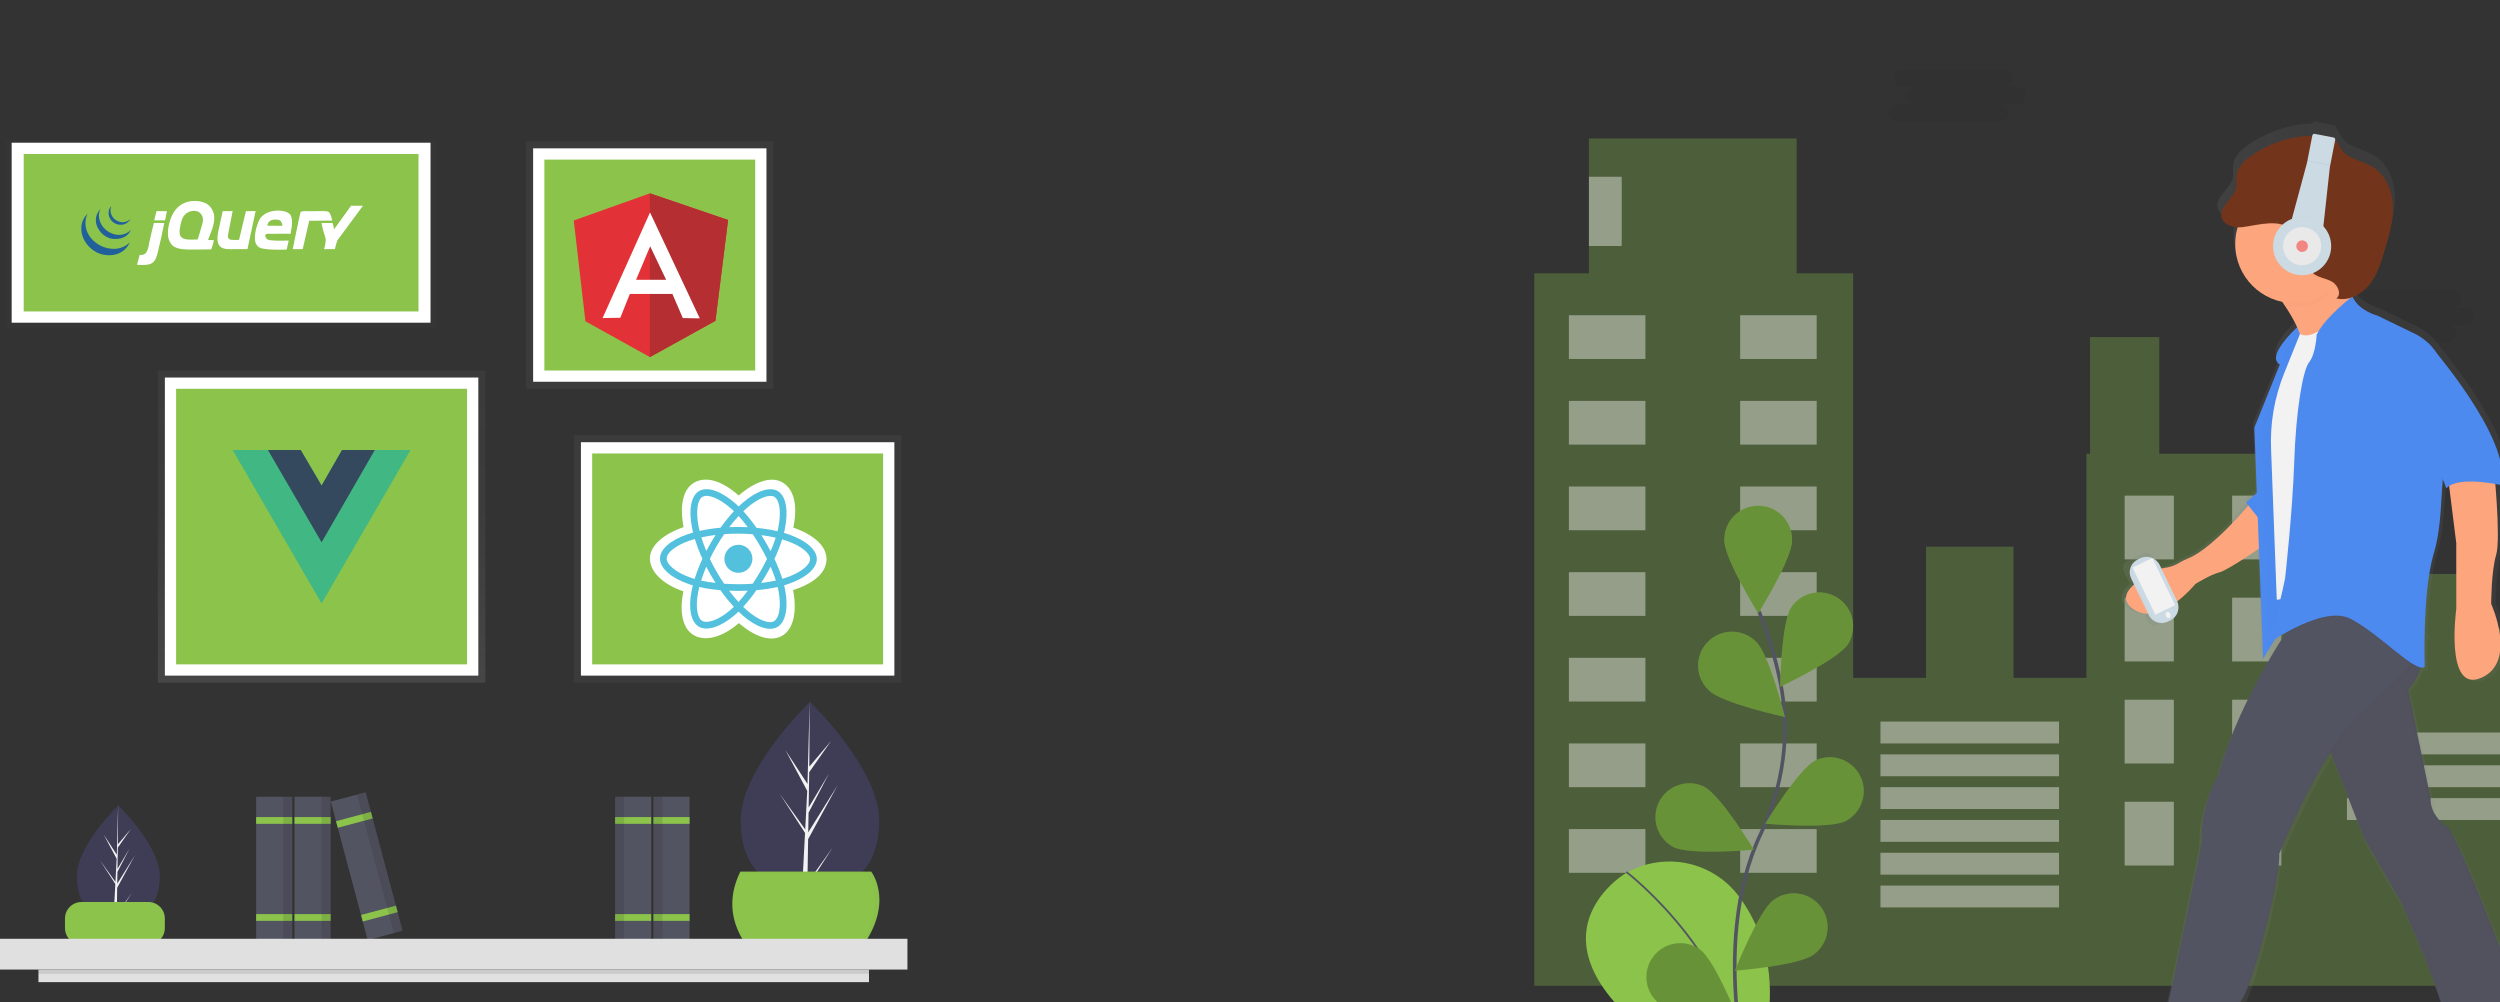 <svg width="1372" height="550" viewBox="0 0 1372 550" fill="none" xmlns="http://www.w3.org/2000/svg">
<rect x="0" y="0" width="1372" height="550" fill="#333333" stroke="none"/>
<g clip-path="url(#clip0)">
<path opacity="0.1" d="M1699.57 577.95C1692.45 581.62 1684.99 584.79 1677.63 587.95C1650.44 599.43 1622.84 611.01 1593.63 614.95C1538.77 622.25 1482.16 602.25 1428.26 614.73C1383.11 625.15 1345.77 657.08 1301.66 671.3C1281.15 677.91 1259.81 680.5 1238.28 680.5H1235.5C1232.83 680.467 1230.19 680.4 1227.56 680.3C1205.73 679.48 1183.81 676.25 1162.41 672.12C1094.84 659.12 1026.07 635.29 974.41 591.42C1124.83 563.94 1434.68 521.76 1699.57 577.95Z" fill="#252223"/>
<path opacity="0.3" d="M1752 249V185H1714V249H1669V150H1636V76H1609V0H1553V76H1526V150H1494V61H1476V16H1465V61H1401V345H1352V315H1322V345H1273V249H1185V185H1147V249H1145V372H1105V300H1057V372H1017V150H986V76H872V150H842V541H1017H1145H1273H1401H1494H1669H1797V249H1752Z" fill="#8BC34B"/>
<path opacity="0.4" d="M903 173H861V197H903V173Z" fill="white"/>
<path opacity="0.4" d="M955 197H997V173H955V197Z" fill="white"/>
<path opacity="0.4" d="M903 220H861V244H903V220Z" fill="white"/>
<path opacity="0.4" d="M955 244H997V220H955V244Z" fill="white"/>
<path opacity="0.4" d="M903 267H861V291H903V267Z" fill="white"/>
<path opacity="0.4" d="M955 291H997V267H955V291Z" fill="white"/>
<path opacity="0.4" d="M903 314H861V338H903V314Z" fill="white"/>
<path opacity="0.4" d="M955 338H997V314H955V338Z" fill="white"/>
<path opacity="0.4" d="M903 361H861V385H903V361Z" fill="white"/>
<path opacity="0.4" d="M955 385H997V361H955V385Z" fill="white"/>
<path opacity="0.4" d="M903 408H861V432H903V408Z" fill="white"/>
<path opacity="0.4" d="M955 432H997V408H955V432Z" fill="white"/>
<path opacity="0.4" d="M903 455H861V479H903V455Z" fill="white"/>
<path opacity="0.4" d="M955 479H997V455H955V479Z" fill="white"/>
<path opacity="0.4" d="M1130 396H1032V408H1130V396Z" fill="white"/>
<path opacity="0.4" d="M1130 414H1032V426H1130V414Z" fill="white"/>
<path opacity="0.4" d="M1130 432H1032V444H1130V432Z" fill="white"/>
<path opacity="0.4" d="M1386 402H1288V414H1386V402Z" fill="white"/>
<path opacity="0.4" d="M1386 420H1288V432H1386V420Z" fill="white"/>
<path opacity="0.4" d="M1386 438H1288V450H1386V438Z" fill="white"/>
<path opacity="0.4" d="M1130 450H1032V462H1130V450Z" fill="white"/>
<path opacity="0.4" d="M1130 468H1032V480H1130V468Z" fill="white"/>
<path opacity="0.4" d="M1130 486H1032V498H1130V486Z" fill="white"/>
<path opacity="0.4" d="M1193 272H1166V307H1193V272Z" fill="white"/>
<path opacity="0.4" d="M1225 307H1252V272H1225V307Z" fill="white"/>
<path opacity="0.4" d="M1193 328H1166V363H1193V328Z" fill="white"/>
<path opacity="0.4" d="M1225 363H1252V328H1225V363Z" fill="white"/>
<path opacity="0.4" d="M1193 384H1166V419H1193V384Z" fill="white"/>
<path opacity="0.4" d="M1225 419H1252V384H1225V419Z" fill="white"/>
<path opacity="0.4" d="M1193 440H1166V475H1193V440Z" fill="white"/>
<path opacity="0.4" d="M1225 475H1252V440H1225V475Z" fill="white"/>
<path opacity="0.4" d="M890 97H872V135H890V97Z" fill="white"/>
<path d="M891.67 479.55C891.67 479.55 812.94 527.05 958.07 600.18C958.07 600.18 990.07 540.82 954.69 492.42C947.828 482.986 937.744 476.396 926.349 473.898C914.954 471.401 903.038 473.17 892.86 478.87L891.67 479.55Z" fill="#8BC34B"/>
<path d="M892.58 478.55C892.58 478.55 959.95 530.1 958.07 600.18" stroke="#535461" stroke-miterlimit="10"/>
<path d="M961.73 602.88C961.73 602.88 937.06 519.12 966.36 457.47C978.66 431.6 982.74 402.55 977.06 374.47C974.344 361.138 970.411 348.084 965.31 335.47" stroke="#535461" stroke-width="2" stroke-miterlimit="10"/>
<path d="M983.5 296.56C983.5 306.83 964.91 336.56 964.91 336.56C964.91 336.56 946.32 306.79 946.32 296.56C946.262 294.083 946.701 291.62 947.609 289.315C948.517 287.01 949.877 284.909 951.608 283.137C953.34 281.365 955.408 279.957 957.691 278.996C959.975 278.034 962.427 277.539 964.905 277.539C967.382 277.539 969.835 278.034 972.118 278.996C974.402 279.957 976.47 281.365 978.202 283.137C979.933 284.909 981.293 287.01 982.201 289.315C983.109 291.62 983.547 294.083 983.49 296.56H983.5Z" fill="#8BC34B"/>
<path d="M1014.26 353.42C1008.68 362.04 976.9 376.92 976.9 376.92C976.9 376.92 977.48 341.83 983.06 333.21C985.797 329.207 989.99 326.431 994.744 325.476C999.499 324.521 1004.44 325.461 1008.51 328.097C1012.58 330.733 1015.46 334.855 1016.53 339.584C1017.61 344.313 1016.79 349.274 1014.26 353.41V353.42Z" fill="#8BC34B"/>
<path d="M1012.91 450.59C1003.74 455.21 968.8 452.02 968.8 452.02C968.8 452.02 987.01 422.02 996.18 417.4C1000.57 415.296 1005.61 414.995 1010.21 416.564C1014.82 418.133 1018.63 421.445 1020.82 425.79C1023.01 430.135 1023.41 435.166 1021.93 439.803C1020.46 444.44 1017.22 448.312 1012.92 450.59H1012.91Z" fill="#8BC34B"/>
<path d="M995.34 523.88C987.09 529.98 952.1 532.74 952.1 532.74C952.1 532.74 964.98 500.1 973.23 493.99C975.191 492.515 977.425 491.443 979.802 490.836C982.179 490.228 984.654 490.097 987.082 490.451C989.51 490.804 991.844 491.635 993.95 492.895C996.055 494.154 997.891 495.819 999.35 497.791C1000.81 499.764 1001.86 502.006 1002.45 504.388C1003.04 506.771 1003.15 509.246 1002.78 511.671C1002.41 514.096 1001.56 516.424 1000.28 518.519C999.003 520.615 997.324 522.437 995.34 523.88Z" fill="#8BC34B"/>
<path d="M937.87 378.91C945.23 386.06 979.54 393.47 979.54 393.47C979.54 393.47 971.14 359.4 963.78 352.24C962.044 350.471 959.972 349.067 957.685 348.111C955.398 347.154 952.943 346.665 950.465 346.671C947.986 346.677 945.534 347.179 943.252 348.147C940.97 349.115 938.905 350.529 937.178 352.307C935.451 354.085 934.097 356.19 933.195 358.499C932.294 360.808 931.863 363.274 931.928 365.751C931.994 368.229 932.554 370.669 933.576 372.927C934.598 375.185 936.062 377.216 937.88 378.9L937.87 378.91Z" fill="#8BC34B"/>
<path d="M918.41 464.88C927.58 469.5 962.52 466.31 962.52 466.31C962.52 466.31 944.31 436.31 935.14 431.69C930.752 429.586 925.714 429.286 921.108 430.854C916.502 432.423 912.694 435.735 910.502 440.08C908.311 444.425 907.911 449.456 909.387 454.093C910.864 458.73 914.1 462.602 918.4 464.88H918.41Z" fill="#8BC34B"/>
<path d="M910.96 551.04C919.21 557.14 954.2 559.9 954.2 559.9C954.2 559.9 941.32 527.25 933.06 521.15C929.094 518.265 924.148 517.064 919.3 517.809C914.452 518.554 910.096 521.185 907.179 525.128C904.262 529.071 903.022 534.007 903.728 538.861C904.434 543.714 907.03 548.092 910.95 551.04H910.96Z" fill="#8BC34B"/>
<path opacity="0.25" d="M983.5 296.56C983.5 306.83 964.91 336.56 964.91 336.56C964.91 336.56 946.32 306.79 946.32 296.56C946.262 294.083 946.701 291.62 947.609 289.315C948.517 287.01 949.877 284.909 951.608 283.137C953.34 281.365 955.408 279.957 957.691 278.996C959.975 278.034 962.427 277.539 964.905 277.539C967.382 277.539 969.835 278.034 972.118 278.996C974.402 279.957 976.47 281.365 978.202 283.137C979.933 284.909 981.293 287.01 982.201 289.315C983.109 291.62 983.547 294.083 983.49 296.56H983.5Z" fill="black"/>
<path opacity="0.25" d="M1014.26 353.42C1008.68 362.04 976.9 376.92 976.9 376.92C976.9 376.92 977.48 341.83 983.06 333.21C985.797 329.207 989.99 326.431 994.744 325.476C999.499 324.521 1004.44 325.461 1008.51 328.097C1012.58 330.733 1015.46 334.855 1016.53 339.584C1017.61 344.313 1016.79 349.274 1014.26 353.41V353.42Z" fill="black"/>
<path opacity="0.25" d="M1012.91 450.59C1003.74 455.21 968.8 452.02 968.8 452.02C968.8 452.02 987.01 422.02 996.18 417.4C1000.57 415.296 1005.61 414.995 1010.21 416.564C1014.82 418.133 1018.63 421.445 1020.82 425.79C1023.01 430.135 1023.41 435.166 1021.93 439.803C1020.46 444.44 1017.22 448.312 1012.92 450.59H1012.91Z" fill="black"/>
<path opacity="0.25" d="M995.34 523.88C987.09 529.98 952.1 532.74 952.1 532.74C952.1 532.74 964.98 500.1 973.23 493.99C975.191 492.515 977.425 491.443 979.802 490.836C982.179 490.228 984.654 490.097 987.082 490.451C989.51 490.804 991.844 491.635 993.95 492.895C996.055 494.154 997.891 495.819 999.35 497.791C1000.81 499.764 1001.86 502.006 1002.45 504.388C1003.04 506.771 1003.15 509.246 1002.78 511.671C1002.41 514.096 1001.56 516.424 1000.28 518.519C999.003 520.615 997.324 522.437 995.34 523.88Z" fill="black"/>
<path opacity="0.25" d="M937.87 378.91C945.23 386.06 979.54 393.47 979.54 393.47C979.54 393.47 971.14 359.4 963.78 352.24C962.044 350.471 959.972 349.067 957.685 348.111C955.398 347.154 952.943 346.665 950.465 346.671C947.986 346.677 945.534 347.179 943.252 348.147C940.97 349.115 938.905 350.529 937.178 352.307C935.451 354.085 934.097 356.19 933.195 358.499C932.294 360.808 931.863 363.274 931.928 365.751C931.994 368.229 932.554 370.669 933.576 372.927C934.598 375.185 936.062 377.216 937.88 378.9L937.87 378.91Z" fill="black"/>
<path opacity="0.25" d="M918.41 464.88C927.58 469.5 962.52 466.31 962.52 466.31C962.52 466.31 944.31 436.31 935.14 431.69C930.752 429.586 925.714 429.286 921.108 430.854C916.502 432.423 912.694 435.735 910.502 440.08C908.311 444.425 907.911 449.456 909.387 454.093C910.864 458.73 914.1 462.602 918.4 464.88H918.41Z" fill="black"/>
<path opacity="0.25" d="M910.96 551.04C919.21 557.14 954.2 559.9 954.2 559.9C954.2 559.9 941.32 527.25 933.06 521.15C929.094 518.265 924.148 517.064 919.3 517.809C914.452 518.554 910.096 521.185 907.179 525.128C904.262 529.071 903.022 534.007 903.728 538.861C904.434 543.714 907.03 548.092 910.95 551.04H910.96Z" fill="black"/>
<path opacity="0.1" d="M1106.68 47.68H1099.8C1100.45 47.71 1101.1 47.607 1101.71 47.378C1102.32 47.15 1102.88 46.8 1103.35 46.35C1103.82 45.9 1104.19 45.359 1104.45 44.76C1104.71 44.161 1104.84 43.516 1104.84 42.865C1104.84 42.214 1104.71 41.569 1104.45 40.97C1104.19 40.371 1103.82 39.83 1103.35 39.38C1102.88 38.93 1102.32 38.58 1101.71 38.351C1101.1 38.123 1100.45 38.02 1099.8 38.05H1044.07C1042.83 38.106 1041.66 38.638 1040.8 39.535C1039.95 40.432 1039.47 41.625 1039.47 42.865C1039.47 44.105 1039.95 45.298 1040.8 46.195C1041.66 47.092 1042.83 47.623 1044.07 47.68H1050.95C1050.3 47.65 1049.65 47.753 1049.04 47.981C1048.43 48.21 1047.87 48.56 1047.4 49.01C1046.93 49.46 1046.55 50.001 1046.3 50.6C1046.04 51.199 1045.91 51.843 1045.91 52.495C1045.91 53.146 1046.04 53.791 1046.3 54.39C1046.55 54.989 1046.93 55.53 1047.4 55.98C1047.87 56.43 1048.43 56.78 1049.04 57.008C1049.65 57.237 1050.3 57.34 1050.95 57.31H1041.32C1040.67 57.28 1040.02 57.383 1039.41 57.611C1038.8 57.84 1038.24 58.19 1037.77 58.64C1037.3 59.09 1036.92 59.631 1036.67 60.23C1036.41 60.829 1036.28 61.474 1036.28 62.125C1036.28 62.776 1036.41 63.421 1036.67 64.02C1036.92 64.619 1037.3 65.16 1037.77 65.61C1038.24 66.06 1038.8 66.41 1039.41 66.638C1040.02 66.867 1040.67 66.97 1041.32 66.94H1097.05C1097.7 66.97 1098.35 66.867 1098.96 66.638C1099.57 66.41 1100.13 66.06 1100.6 65.61C1101.07 65.16 1101.44 64.619 1101.7 64.02C1101.96 63.421 1102.09 62.776 1102.09 62.125C1102.09 61.474 1101.96 60.829 1101.7 60.23C1101.44 59.631 1101.07 59.09 1100.6 58.64C1100.13 58.19 1099.57 57.84 1098.96 57.611C1098.35 57.383 1097.7 57.28 1097.05 57.31H1106.68C1107.33 57.34 1107.98 57.237 1108.59 57.008C1109.2 56.78 1109.76 56.43 1110.23 55.98C1110.7 55.53 1111.07 54.989 1111.33 54.39C1111.59 53.791 1111.72 53.146 1111.72 52.495C1111.72 51.843 1111.59 51.199 1111.33 50.6C1111.07 50.001 1110.7 49.46 1110.23 49.01C1109.76 48.56 1109.2 48.21 1108.59 47.981C1107.98 47.753 1107.33 47.65 1106.68 47.68Z" fill="#252223"/>
<path opacity="0.1" d="M1352.68 168.68H1345.8C1346.45 168.71 1347.1 168.607 1347.71 168.378C1348.32 168.15 1348.88 167.8 1349.35 167.35C1349.82 166.9 1350.19 166.359 1350.45 165.76C1350.71 165.161 1350.84 164.516 1350.84 163.865C1350.84 163.213 1350.71 162.569 1350.45 161.97C1350.19 161.371 1349.82 160.83 1349.35 160.38C1348.88 159.93 1348.32 159.58 1347.71 159.351C1347.1 159.123 1346.45 159.02 1345.8 159.05H1290.07C1288.83 159.106 1287.66 159.638 1286.8 160.535C1285.95 161.432 1285.47 162.625 1285.47 163.865C1285.47 165.105 1285.95 166.298 1286.8 167.195C1287.66 168.091 1288.83 168.623 1290.07 168.68H1296.95C1296.3 168.65 1295.65 168.753 1295.04 168.981C1294.43 169.21 1293.87 169.56 1293.4 170.01C1292.93 170.46 1292.55 171.001 1292.3 171.6C1292.04 172.199 1291.91 172.843 1291.91 173.495C1291.91 174.146 1292.04 174.791 1292.3 175.39C1292.55 175.989 1292.93 176.53 1293.4 176.98C1293.87 177.43 1294.43 177.78 1295.04 178.008C1295.65 178.237 1296.3 178.34 1296.95 178.31H1287.32C1286.67 178.28 1286.02 178.383 1285.41 178.611C1284.8 178.84 1284.24 179.19 1283.77 179.64C1283.3 180.09 1282.92 180.631 1282.67 181.23C1282.41 181.829 1282.28 182.473 1282.28 183.125C1282.28 183.776 1282.41 184.421 1282.67 185.02C1282.92 185.619 1283.3 186.16 1283.77 186.61C1284.24 187.06 1284.8 187.41 1285.41 187.638C1286.02 187.867 1286.67 187.97 1287.32 187.94H1343.05C1343.7 187.97 1344.35 187.867 1344.96 187.638C1345.57 187.41 1346.13 187.06 1346.6 186.61C1347.07 186.16 1347.44 185.619 1347.7 185.02C1347.96 184.421 1348.09 183.776 1348.09 183.125C1348.09 182.473 1347.96 181.829 1347.7 181.23C1347.44 180.631 1347.07 180.09 1346.6 179.64C1346.13 179.19 1345.57 178.84 1344.96 178.611C1344.35 178.383 1343.7 178.28 1343.05 178.31H1352.68C1353.33 178.34 1353.98 178.237 1354.59 178.008C1355.2 177.78 1355.76 177.43 1356.23 176.98C1356.7 176.53 1357.07 175.989 1357.33 175.39C1357.59 174.791 1357.72 174.146 1357.72 173.495C1357.72 172.843 1357.59 172.199 1357.33 171.6C1357.07 171.001 1356.7 170.46 1356.23 170.01C1355.76 169.56 1355.2 169.21 1354.59 168.981C1353.98 168.753 1353.33 168.65 1352.68 168.68Z" fill="#252223"/>
<path d="M1390.2 566.68H1390.42C1390.42 566.68 1355.33 470.25 1345.5 457.18C1345.5 457.18 1335.21 451.1 1335.68 440.81L1323.05 379.53C1323.05 379.53 1323.24 379.34 1323.56 378.99L1323.83 378.69L1324.14 378.33C1325.82 376.33 1327.23 374.114 1328.33 371.74L1328.53 371.28C1329 370.205 1329.39 369.099 1329.71 367.97C1330.15 368.126 1330.61 368.194 1331.07 368.17C1331.53 368.146 1331.98 368.03 1332.4 367.83C1332.4 367.83 1332.4 367.5 1332.4 366.91C1332.4 366.91 1332.28 363.28 1332.27 357.6C1332.27 356.02 1332.27 354.3 1332.27 352.47C1332.66 351.06 1332.99 349.58 1333.27 348L1332.76 347.76V347.53L1332.33 347.33C1332.68 333.88 1333.82 316.69 1337.11 304.98C1337.22 304.567 1337.34 304.157 1337.47 303.75C1341.36 290.96 1341.47 275.35 1342.47 262.15C1343.25 263.808 1343.91 265.515 1344.47 267.26C1344.96 266.706 1345.53 266.224 1346.16 265.83L1350.08 297.2V334.2C1350.08 334.2 1343.53 381.92 1364.08 373.03C1384.63 364.14 1369.69 331.39 1369.69 331.39C1369.69 331.39 1369.69 313.15 1372.5 303.79C1374.35 297.63 1373.16 277.71 1372.12 264.79C1374.12 265.14 1375.3 265.42 1375.3 265.42C1375.76 263.545 1375.96 261.619 1375.91 259.69C1376.34 238.12 1349.74 203.37 1338.91 190.11C1335.82 185.376 1331.51 181.574 1326.42 179.11L1305.61 169.03C1305.61 169.03 1295.78 166.63 1291.95 159.03C1291.95 158.9 1291.88 158.77 1291.85 158.64C1292.28 158.447 1292.71 158.237 1293.13 158.01C1296.31 156.481 1299.09 154.244 1301.27 151.47C1305.7 145.84 1307.82 138.79 1309.84 131.92C1312.22 123.84 1314.62 115.59 1314.3 107.17C1313.98 98.75 1310.44 90 1303.3 85.53C1297.2 81.71 1288.69 80.99 1284.9 74.87C1283.9 73.22 1283.26 71.26 1281.9 69.93C1281.91 69.656 1281.83 69.385 1281.66 69.168C1281.49 68.951 1281.25 68.803 1280.98 68.75L1270.5 66.69C1270.35 66.661 1270.2 66.661 1270.05 66.691C1269.91 66.72 1269.77 66.778 1269.64 66.862C1269.52 66.946 1269.41 67.053 1269.33 67.178C1269.25 67.303 1269.19 67.443 1269.16 67.59V67.74C1259.79 68 1250.59 70.336 1242.23 74.58C1239.26 76.015 1236.41 77.687 1233.71 79.58C1229.86 82.3 1226.07 85.91 1225.52 90.58C1225.25 92.91 1225.81 95.3 1225.34 97.58C1224.07 103.69 1215.88 107.67 1217.08 113.8C1217.89 117.96 1222.6 119.75 1227.01 119.8C1225.78 124.186 1225.47 128.777 1226.09 133.288C1226.71 137.799 1228.26 142.135 1230.63 146.025C1232.99 149.915 1236.14 153.276 1239.86 155.9C1243.58 158.525 1247.8 160.356 1252.26 161.28C1255.47 165.795 1258.28 170.58 1260.66 175.58C1255.27 180.7 1243.98 192.58 1250.9 196.58L1236.5 232.16L1237.9 268.83L1231.83 274.25L1233.16 275.91C1226.36 283.83 1210.62 301.14 1199.11 305.75C1197.45 306.415 1195.85 307.204 1194.31 308.11C1192.21 309.445 1189.87 310.361 1187.42 310.81C1186.35 310.927 1185.29 311.134 1184.26 311.43L1181.51 305.73C1181.28 305.245 1180.95 304.81 1180.55 304.451C1180.14 304.092 1179.68 303.816 1179.17 303.639C1178.66 303.461 1178.12 303.386 1177.58 303.417C1177.04 303.448 1176.52 303.585 1176.03 303.82L1174.34 304.63L1170.34 306.56L1168.67 307.37L1167.41 307.98C1166.43 308.453 1165.68 309.294 1165.32 310.32C1164.97 311.346 1165.03 312.471 1165.5 313.45L1168.83 320.35C1164.1 324.52 1161.78 329.5 1168.23 334.14C1170.71 335.953 1173.71 336.902 1176.78 336.84L1178.78 341.03C1179.01 341.516 1179.34 341.95 1179.74 342.309C1180.15 342.668 1180.61 342.944 1181.12 343.121C1181.63 343.299 1182.17 343.374 1182.71 343.343C1183.25 343.312 1183.77 343.175 1184.26 342.94L1187.19 341.52L1192.87 338.78C1193.36 338.546 1193.79 338.219 1194.15 337.816C1194.51 337.414 1194.78 336.945 1194.96 336.436C1195.14 335.927 1195.21 335.388 1195.18 334.85C1195.15 334.312 1195.01 333.785 1194.78 333.3L1193.12 329.85C1196.84 326.962 1200.24 323.695 1203.28 320.1C1203.28 320.1 1211.82 314.75 1216.85 313.55C1220.18 312.76 1231.85 305.09 1239.09 300.23L1241.15 354.23C1240.7 354.932 1240.17 355.583 1239.57 356.17L1241.18 355.03V355.43C1240.96 355.69 1240.73 355.937 1240.49 356.17L1241.19 355.67V356.32C1240.96 356.594 1240.72 356.855 1240.46 357.1L1241.2 356.58L1241.5 362.25L1245.02 356.41L1245.24 362.25L1246.06 360.89C1236.18 377.68 1223.31 402.4 1216.43 427.27C1216.43 427.27 1205.67 445.98 1207.07 465.16L1187.42 560.16L1187.8 560.3C1181.4 564.92 1167.91 573.39 1154.68 573.73C1154.68 573.73 1122.87 572.79 1131.76 579.81C1140.65 586.83 1219.71 597.12 1219.71 597.12L1222.71 573.47L1223.41 573.73C1223.41 573.73 1223.41 573.6 1223.41 573.36L1224.41 573.73C1224.41 573.73 1222.5 561.97 1229.5 555.42C1236.5 548.87 1252.89 482.42 1251.5 472.15C1251.5 472.15 1264.06 440.76 1279.78 415.73L1298.26 463.25L1318.84 498.8C1318.84 498.8 1346.22 559.68 1345.34 573.24C1339.59 580.24 1329.34 591.24 1321.65 590.95C1321.65 590.95 1290.31 597.03 1311.83 602.65C1333.35 608.27 1396.5 587.25 1396.5 587.25L1390.2 566.68ZM1253.2 349.02L1253.39 348.91C1252.39 350.42 1251.39 352.09 1250.25 353.91L1253.2 349.02Z" fill="url(#paint0_linear)"/>
<path d="M1239.57 356.19C1238.8 356.75 1238.38 357.06 1238.38 357.06C1238.82 356.829 1239.22 356.536 1239.57 356.19Z" fill="url(#paint1_linear)"/>
<path d="M1240.5 357.13C1239.73 357.69 1239.31 358 1239.31 358C1239.75 357.769 1240.15 357.476 1240.5 357.13Z" fill="url(#paint2_linear)"/>
<path d="M1240.5 356.19C1239.73 356.75 1239.31 357.06 1239.31 357.06C1239.75 356.829 1240.15 356.536 1240.5 356.19Z" fill="url(#paint3_linear)"/>
<path d="M1274.12 400.25L1297.38 460L1317.5 494.71C1317.5 494.71 1345.09 556.05 1343.27 567.91L1387.27 560.84C1387.27 560.84 1353.06 466.84 1343.49 454.12C1343.49 454.12 1333.49 448.19 1333.91 438.12L1321.6 378.37C1321.6 378.37 1333.6 366.81 1326.88 352.37C1326.54 351.63 1326.15 350.883 1325.7 350.13C1316.5 334.62 1281.88 343.25 1281.88 343.25L1274.12 400.25Z" fill="#535461"/>
<path opacity="0.03" d="M1274.12 400.25L1297.38 460L1317.5 494.71C1317.5 494.71 1345.09 556.05 1343.27 567.91L1387.27 560.84C1387.27 560.84 1353.06 466.84 1343.49 454.12C1343.49 454.12 1333.49 448.19 1333.91 438.12L1321.6 378.37C1321.6 378.37 1333.6 366.81 1326.88 352.37C1326.54 351.63 1326.15 350.883 1325.7 350.13C1316.5 334.62 1281.88 343.25 1281.88 343.25L1274.12 400.25Z" fill="black"/>
<g opacity="0.1">
<path opacity="0.1" d="M1343.45 454.12C1343.45 454.12 1333.45 448.19 1333.87 438.12L1321.56 378.37C1321.56 378.37 1333.56 366.81 1326.84 352.37C1326.5 351.63 1326.11 350.883 1325.66 350.13C1321.24 342.61 1310.8 340.77 1301.23 340.88C1310.41 340.96 1320.07 342.97 1324.29 350.13C1324.74 350.883 1325.13 351.63 1325.47 352.37C1332.16 366.85 1320.19 378.37 1320.19 378.37L1332.5 438.15C1332.04 448.15 1342.08 454.15 1342.08 454.15C1351.66 466.92 1385.86 560.87 1385.86 560.87L1343.24 567.72C1343.24 567.79 1343.24 567.87 1343.24 567.94L1387.24 560.87C1387.24 560.87 1353.03 466.89 1343.45 454.12Z" fill="black"/>
</g>
<g opacity="0.1">
<path opacity="0.1" d="M1260.44 339.64C1260.44 339.64 1230.34 382.06 1218.44 424.93C1218.44 424.93 1207.95 443.17 1209.32 461.87L1190.2 554.46L1225.32 567.69C1225.32 567.69 1223.5 556.29 1230.32 549.9C1237.14 543.51 1253.12 478.75 1251.76 468.72C1251.76 468.72 1273.65 413.99 1295.54 392.55C1317.43 371.11 1328.33 366.17 1331.54 347.66C1331.56 347.66 1280.05 322.76 1260.44 339.64Z" fill="black"/>
</g>
<path d="M1259.5 339.64C1259.5 339.64 1229.4 382.06 1217.5 424.93C1217.5 424.93 1207.01 443.17 1208.38 461.87L1189.22 554.46L1224.34 567.69C1224.34 567.69 1222.52 556.29 1229.34 549.9C1236.16 543.51 1252.14 478.75 1250.78 468.72C1250.78 468.72 1272.67 413.99 1294.56 392.55C1316.45 371.11 1327.35 366.17 1330.56 347.66C1330.65 347.66 1279.14 322.76 1259.5 339.64Z" fill="#535461"/>
<g opacity="0.1">
<path opacity="0.1" d="M1278.97 333.32C1301.58 333.59 1329.74 347.2 1329.74 347.2C1326.52 365.71 1315.63 370.65 1293.74 392.09C1271.85 413.53 1249.95 468.25 1249.95 468.25C1251.32 478.25 1235.36 543.05 1228.51 549.43C1222.51 554.99 1223.17 564.34 1223.42 566.68L1224.86 567.22C1224.86 567.22 1223.04 555.82 1229.86 549.43C1236.68 543.04 1252.69 478.25 1251.32 468.25C1251.32 468.25 1273.21 413.52 1295.1 392.08C1316.99 370.64 1327.89 365.7 1331.1 347.19C1331.11 347.25 1301.79 333.04 1278.97 333.32Z" fill="black"/>
</g>
<path d="M1237.18 273.51C1237.18 273.51 1215.41 300.62 1200.72 306.51C1199.1 307.158 1197.54 307.927 1196.04 308.81C1193.99 310.11 1191.71 311.003 1189.32 311.44C1187.56 311.611 1185.84 312.063 1184.23 312.78C1176.59 316.3 1158.97 325.78 1170.6 334.18C1185.19 344.67 1204.81 320.5 1204.81 320.5C1204.81 320.5 1213.14 315.28 1218.04 314.11C1222.94 312.94 1245.39 297.25 1245.39 297.25L1237.18 273.51Z" fill="#FDA57D"/>
<path d="M1241.28 268.03L1232.62 275.79L1245.39 291.75L1241.28 268.03Z" fill="#4D8AF0"/>
<g opacity="0.1">
<path opacity="0.1" d="M1241.28 268.03L1232.62 275.79L1245.39 291.75L1241.28 268.03Z" fill="black"/>
</g>
<path d="M1263.24 177.25C1263.24 177.25 1242.48 195.04 1251.17 200.05L1237.17 234.71L1242 361.5L1261.79 328.66L1248.27 257.51C1248.27 257.51 1244.41 215.09 1255.51 205.06L1266.13 184.06L1263.24 177.25Z" fill="#4D8AF0"/>
<g opacity="0.1">
<path opacity="0.1" d="M1266.89 177.25C1266.89 177.25 1246.13 195.04 1254.82 200.05L1240.82 234.71L1245.65 361.5L1265.44 328.66L1251.92 257.51C1251.92 257.51 1248.06 215.09 1259.16 205.06L1269.78 184.06L1266.89 177.25Z" fill="black"/>
</g>
<path d="M1247.21 158.57C1247.21 158.57 1264.09 179.09 1263.63 190.95C1263.17 202.81 1295.56 170.43 1295.56 170.43C1295.56 170.43 1283.25 155.38 1286.44 139.43C1289.63 123.48 1247.21 158.57 1247.21 158.57Z" fill="#FDA57D"/>
<path d="M1343.45 261.65L1348.01 298.14V334.14C1348.01 334.14 1341.62 380.66 1361.69 372C1381.76 363.34 1367.16 331.41 1367.16 331.41C1367.16 331.41 1367.16 313.62 1369.9 304.5C1372.64 295.38 1368.5 255.25 1368.5 255.25L1343.45 261.65Z" fill="#FDA57D"/>
<path d="M1280.96 175.45C1280.96 175.45 1268.65 187.31 1262.26 183.2L1253.5 204.97C1248.15 218.278 1245.72 232.581 1246.38 246.91L1249.5 329.15L1263.18 327.33L1267.74 249.33L1274.58 201.9L1280.96 175.45Z" fill="#F2F2F2"/>
<g opacity="0.1">
<path opacity="0.1" d="M1291.23 162.91C1291.23 162.91 1275.03 174.08 1270.5 183.66C1270.5 183.66 1270.04 194.15 1266.4 198.71C1262.76 203.27 1259.1 226.08 1258.19 253.44C1257.28 280.8 1253.19 317.29 1253.19 317.29C1253.19 317.29 1246.35 352.86 1239.05 356.51C1239.05 356.51 1272.8 330.97 1289.22 339.63C1305.64 348.29 1324.34 369.28 1329.81 366.08C1329.81 366.08 1328.49 326.08 1334.48 304.79C1334.59 304.383 1334.71 303.987 1334.83 303.6C1341.22 282.6 1337.11 253.89 1344.41 241.6C1344.41 241.6 1344.41 219.31 1340.2 202.66C1339.11 198.409 1337.11 194.447 1334.33 191.053C1331.54 187.658 1328.05 184.913 1324.1 183.01L1303.82 173.19C1303.82 173.19 1293.05 171.57 1291.23 162.91Z" fill="black"/>
</g>
<g opacity="0.1">
<path opacity="0.1" d="M1291.23 162.91C1291.23 162.91 1275.95 175 1271.39 184.57C1271.39 184.57 1270.93 195.06 1267.29 199.62C1263.65 204.18 1259.99 226.99 1259.08 254.35C1258.17 281.71 1254.08 318.2 1254.08 318.2C1254.08 318.2 1247.24 353.77 1239.94 357.42C1239.94 357.42 1273.69 331.88 1290.11 340.54C1306.53 349.2 1325.23 370.19 1330.7 366.99C1330.7 366.99 1329.38 326.99 1335.37 305.7C1335.48 305.294 1335.6 304.897 1335.72 304.51C1342.11 283.51 1338 254.8 1345.3 242.51C1345.3 242.51 1345.3 220.22 1341.09 203.57C1340 199.319 1338 195.357 1335.22 191.963C1332.43 188.568 1328.94 185.823 1324.99 183.92L1304.71 174.1C1304.71 174.1 1293.05 171.57 1291.23 162.91Z" fill="black"/>
</g>
<path d="M1291 162.68C1291 162.68 1275.95 174.08 1271.39 183.68C1271.39 183.68 1270.93 194.17 1267.29 198.73C1263.65 203.29 1259.99 226.1 1259.08 253.46C1258.17 280.82 1254.08 317.31 1254.08 317.31C1254.08 317.31 1247.24 352.88 1239.94 356.53C1239.94 356.53 1273.69 330.99 1290.11 339.65C1306.53 348.31 1325.2 369.25 1330.68 366.09C1330.68 366.09 1329.36 326.09 1335.35 304.8C1335.46 304.394 1335.58 303.997 1335.7 303.61C1342.09 282.61 1337.98 253.9 1345.28 241.61C1345.28 241.61 1345.28 219.32 1341.07 202.67C1339.98 198.419 1337.98 194.457 1335.2 191.063C1332.41 187.668 1328.92 184.923 1324.97 183.02L1304.69 173.2C1304.69 173.2 1294.42 170.66 1291 162.68Z" fill="#4D8AF0"/>
<g opacity="0.1">
<path opacity="0.1" d="M1332.73 189.36C1332.73 189.36 1379.02 242.04 1372.64 267.12C1372.64 267.12 1348.92 261.65 1342.54 268.94C1342.54 268.94 1337.54 252.06 1322.47 242.49C1307.4 232.92 1293.5 171.57 1332.73 189.36Z" fill="black"/>
</g>
<path d="M1332.73 188.45C1332.73 188.45 1379.02 241.13 1372.64 266.21C1372.64 266.21 1348.92 260.74 1342.54 268.03C1342.54 268.03 1337.54 251.15 1322.47 241.58C1307.4 232.01 1293.5 170.66 1332.73 188.45Z" fill="#4D8AF0"/>
<g opacity="0.1">
<path opacity="0.1" d="M1287.58 149.68C1286.86 146 1287.46 145.68 1288.26 141.68C1291.45 125.68 1249.04 160.84 1249.04 160.84C1249.04 160.84 1251.4 163.71 1254.33 167.93C1256.49 168.376 1258.69 168.6 1260.9 168.6C1272.5 168.61 1281.85 158.82 1287.58 149.68Z" fill="black"/>
</g>
<path d="M1259.07 166.32C1276.95 166.32 1291.45 151.823 1291.45 133.94C1291.45 116.057 1276.95 101.56 1259.07 101.56C1241.19 101.56 1226.69 116.057 1226.69 133.94C1226.69 151.823 1241.19 166.32 1259.07 166.32Z" fill="#FDA57D"/>
<g opacity="0.1">
<path opacity="0.1" d="M1229.98 125.08C1225.21 125.72 1219.13 124.08 1218.21 119.41C1217.05 113.41 1225.03 109.56 1226.27 103.6C1226.73 101.36 1226.18 99.03 1226.45 96.77C1226.99 92.2 1230.68 88.69 1234.45 86.03C1246.35 77.685 1260.82 73.83 1275.29 75.15C1277.1 75.173 1278.86 75.73 1280.35 76.75C1281.92 78.04 1282.53 80.14 1283.6 81.87C1287.3 87.87 1295.6 88.54 1301.54 92.26C1308.54 96.61 1311.95 105.15 1312.26 113.35C1312.57 121.55 1310.26 129.6 1307.91 137.48C1305.91 144.18 1303.91 151.06 1299.55 156.54C1295.19 162.02 1288.06 165.86 1281.27 164.21C1284.38 161.97 1282.12 156.77 1278.75 154.94C1275.38 153.11 1271.2 152.8 1268.32 150.28C1265.44 147.76 1264.58 143.64 1263.64 139.89C1262.46 135.16 1260.74 130.36 1257.29 126.89C1250.5 120.14 1238.29 123.96 1229.98 125.08Z" fill="black"/>
</g>
<path d="M1230.89 124.63C1226.12 125.27 1220.04 123.63 1219.12 118.96C1217.96 112.96 1225.94 109.11 1227.18 103.15C1227.64 100.91 1227.09 98.58 1227.36 96.32C1227.9 91.75 1231.59 88.24 1235.36 85.58C1247.26 77.236 1261.73 73.38 1276.2 74.7C1278.01 74.723 1279.77 75.28 1281.26 76.3C1282.83 77.59 1283.44 79.69 1284.51 81.42C1288.21 87.42 1296.51 88.09 1302.45 91.81C1309.45 96.16 1312.86 104.7 1313.17 112.9C1313.48 121.1 1311.17 129.15 1308.82 137.03C1306.82 143.73 1304.82 150.61 1300.46 156.09C1296.1 161.57 1288.97 165.41 1282.18 163.76C1285.29 161.52 1283.03 156.32 1279.66 154.49C1276.29 152.66 1272.11 152.35 1269.23 149.83C1266.35 147.31 1265.5 143.19 1264.5 139.44C1263.32 134.71 1261.6 129.91 1258.15 126.44C1251.42 119.68 1239.2 123.51 1230.89 124.63Z" fill="#72351C"/>
<path d="M1278.62 91.77L1281.55 76.77C1281.58 76.626 1281.58 76.478 1281.55 76.334C1281.52 76.19 1281.47 76.053 1281.38 75.931C1281.3 75.809 1281.2 75.705 1281.07 75.624C1280.95 75.543 1280.81 75.487 1280.67 75.46L1270.32 73.46C1270.18 73.431 1270.03 73.431 1269.88 73.459C1269.74 73.488 1269.6 73.545 1269.48 73.627C1269.36 73.708 1269.26 73.814 1269.17 73.936C1269.09 74.058 1269.04 74.196 1269.01 74.34L1266.08 89.34L1256.08 126.42L1274.43 130L1278.62 91.77Z" fill="#CBDAE3"/>
<g opacity="0.1">
<path opacity="0.1" d="M1263.4 150.59C1272.21 150.59 1279.36 143.444 1279.36 134.63C1279.36 125.815 1272.21 118.67 1263.4 118.67C1254.59 118.67 1247.44 125.815 1247.44 134.63C1247.44 143.444 1254.59 150.59 1263.4 150.59Z" fill="black"/>
</g>
<path d="M1263.4 151.04C1272.21 151.04 1279.36 143.895 1279.36 135.08C1279.36 126.266 1272.21 119.12 1263.4 119.12C1254.59 119.12 1247.44 126.266 1247.44 135.08C1247.44 143.895 1254.59 151.04 1263.4 151.04Z" fill="#CBDAE3"/>
<path d="M1263.4 145.54C1269.18 145.54 1273.86 140.857 1273.86 135.08C1273.86 129.303 1269.18 124.62 1263.4 124.62C1257.62 124.62 1252.94 129.303 1252.94 135.08C1252.94 140.857 1257.62 145.54 1263.4 145.54Z" fill="#E9E9E9"/>
<path d="M1263.4 138.27C1265.16 138.27 1266.59 136.842 1266.59 135.08C1266.59 133.318 1265.16 131.89 1263.4 131.89C1261.64 131.89 1260.21 133.318 1260.21 135.08C1260.21 136.842 1261.64 138.27 1263.4 138.27Z" fill="#F48681"/>
<path opacity="0.05" d="M1278.89 90.409L1266.35 87.961L1266.26 88.413L1278.8 90.861L1278.89 90.409Z" fill="black"/>
<path d="M1173.17 307.069L1173.16 307.074C1169.31 308.933 1167.69 313.565 1169.55 317.42L1179.26 337.562C1181.12 341.417 1185.75 343.036 1189.61 341.177L1189.61 341.173C1193.47 339.314 1195.09 334.681 1193.23 330.826L1183.52 310.685C1181.66 306.829 1177.03 305.211 1173.17 307.069Z" fill="#CBDAE3"/>
<g opacity="0.1">
<path opacity="0.1" d="M1173.17 307.069L1173.16 307.074C1169.31 308.933 1167.69 313.565 1169.55 317.42L1179.26 337.562C1181.12 341.417 1185.75 343.036 1189.61 341.177L1189.61 341.173C1193.47 339.314 1195.09 334.681 1193.23 330.826L1183.52 310.685C1181.66 306.829 1177.03 305.211 1173.17 307.069Z" fill="black"/>
</g>
<path d="M1185.26 310.1C1183.35 306.13 1178.58 304.464 1174.61 306.378C1170.64 308.292 1168.97 313.062 1170.88 317.031L1180.39 336.758C1182.31 340.728 1187.08 342.395 1191.05 340.481C1195.02 338.567 1196.69 333.797 1194.77 329.827L1185.26 310.1Z" fill="#CBDAE3"/>
<path d="M1181.22 306.226L1170.35 311.464L1182.83 337.343L1193.69 332.106L1181.22 306.226Z" fill="#F2F2F2"/>
<path d="M1190.65 339.145C1191.33 338.817 1191.53 337.816 1191.09 336.911C1190.66 336.005 1189.75 335.538 1189.07 335.866C1188.39 336.195 1188.19 337.195 1188.63 338.101C1189.06 339.006 1189.97 339.474 1190.65 339.145Z" fill="#F2F2F2"/>
</g>
<path d="M482.495 450.263C482.495 478.893 465.48 488.891 444.493 488.891C444.005 488.891 443.519 488.886 443.035 488.873C442.063 488.852 441.099 488.809 440.148 488.741C421.206 487.401 406.489 476.888 406.489 450.263C406.489 422.71 441.68 387.942 444.335 385.36L444.34 385.358C444.44 385.257 444.493 385.207 444.493 385.207C444.493 385.207 482.495 421.629 482.495 450.263Z" fill="#3F3D56"/>
<path d="M443.107 484.511L457.007 465.083L443.072 486.643L443.035 488.873C442.063 488.852 441.099 488.809 440.149 488.741L441.646 460.097L441.635 459.875L441.662 459.833L441.802 457.127L427.833 435.511L441.844 455.098L441.878 455.671L443.012 434.029L431.052 411.695L443.157 430.227L444.335 385.36L444.34 385.207V385.358L444.145 420.739L456.049 406.712L444.094 423.785L443.78 443.163L454.897 424.568L443.733 446.017L443.558 456.789L459.696 430.903L443.498 460.549L443.107 484.511Z" fill="#F2F2F2"/>
<path d="M87.675 481.041C87.675 498.196 77.48 504.187 64.904 504.187C64.612 504.187 64.32 504.184 64.031 504.176C63.449 504.163 62.871 504.138 62.301 504.097C50.951 503.294 42.132 496.994 42.132 481.041C42.132 464.531 63.219 443.698 64.809 442.151L64.813 442.15C64.873 442.09 64.904 442.06 64.904 442.06C64.904 442.06 87.675 463.884 87.675 481.041Z" fill="#3F3D56"/>
<path d="M64.074 501.562L72.403 489.921L64.053 502.839L64.031 504.176C63.449 504.163 62.871 504.138 62.301 504.097L63.198 486.933L63.192 486.8L63.208 486.775L63.292 485.154L54.921 472.202L63.317 483.938L63.338 484.281L64.017 471.314L56.851 457.931L64.104 469.035L64.809 442.151L64.813 442.06V442.15L64.695 463.35L71.828 454.945L64.665 465.176L64.477 476.787L71.138 465.644L64.449 478.496L64.344 484.951L74.014 469.441L64.308 487.204L64.074 501.562Z" fill="#F2F2F2"/>
<path d="M266.356 203.333H86.627V374.639H266.356V203.333Z" fill="url(#paint4_linear)"/>
<path d="M262.499 207.191H90.484V370.78H262.499V207.191Z" fill="white"/>
<path d="M256.328 213.364H96.655V364.607H256.328V213.364Z" fill="#8BC34B"/>
<path d="M205.717 246.959H225.201L176.491 331.013L127.782 246.959H165.045L176.491 266.45L187.694 246.959H205.717Z" fill="#41B883"/>
<path d="M127.782 246.959L176.491 331.013L225.201 246.959H205.717L176.491 297.391L147.022 246.959H127.782Z" fill="#41B883"/>
<path d="M147.022 246.959L176.492 297.635L205.717 246.959H187.695L176.492 266.45L165.045 246.959H147.022Z" fill="#35495E"/>
<g opacity="0.5">
<path opacity="0.5" d="M239.358 77H3.319V180.183H239.358V77Z" fill="url(#paint5_linear)"/>
</g>
<path d="M236.272 78.326H6.405V177.097H236.272V78.326Z" fill="white"/>
<path d="M229.668 84.499H13.009V170.924H229.668V84.499Z" fill="#8BC34B"/>
<path d="M192.688 112.886L199.178 112.922C199.178 112.922 187.112 129.278 186.126 130.611C185.718 131.059 185.365 131.554 185.074 132.086C184.541 133.597 184.118 135.146 183.811 136.719L177.872 136.748C177.872 136.748 178.796 133.431 178.758 131.664C178.725 130.121 177.937 128.579 177.495 127.031C177.049 125.464 176.442 122.398 176.442 122.398H182.548L183.39 125.768L192.688 112.886" fill="white"/>
<path d="M180.398 116.335C181.596 117.058 182.331 121.042 182.331 121.042C182.331 121.042 176.064 121.135 172.653 121.135H169.706L166.127 136.719H160.654C160.654 136.719 164.06 119.783 164.864 116.712C165.125 115.718 166.65 115.889 169.224 115.889H173.336C175.99 115.889 179.093 115.55 180.398 116.335V116.335ZM154.917 123.925C154.983 123.16 154.778 122.396 154.339 121.766C153.698 120.779 153.107 120.549 151.423 120.496C146.667 120.347 146.76 123.872 146.76 123.872L154.917 123.925ZM160.075 119.888C160.772 122.403 159.443 128.312 159.443 128.312C159.443 128.312 152.507 128.196 148.707 128.312C147.526 128.348 146.112 128.183 145.76 128.733C145.265 129.503 145.941 130.69 146.513 131.191C147.172 131.767 148.456 131.833 148.918 131.892C152.001 132.284 158.456 131.993 158.456 131.993L157.338 136.946C157.338 136.946 148.217 137.403 143.655 136.314C142.777 136.126 141.972 135.687 141.339 135.051C141.183 134.882 141.048 134.653 140.901 134.455C140.655 134.116 140.449 133.751 140.286 133.366C139.244 130.588 140.408 125.267 141.549 122.415C141.682 122.085 141.848 121.665 142.023 121.309C142.242 120.865 142.427 120.364 142.602 120.098C142.719 119.915 142.865 119.797 142.987 119.625C143.129 119.424 143.282 119.231 143.444 119.046C143.886 118.571 144.381 118.147 144.918 117.782C146.818 116.358 150.258 115.253 154.391 115.676C155.947 115.836 158.297 116.392 159.443 117.993C159.743 118.591 159.955 119.23 160.075 119.888V119.888ZM134.971 115.869L140.278 115.838C140.278 115.838 137.32 129.874 135.813 136.719H129.707C125.44 136.719 121.641 137.247 120.024 134.191C118.455 131.224 119.952 126.345 120.655 123.03C121.152 120.684 122.199 115.889 122.199 115.889L127.697 115.838C127.697 115.838 126.144 123.304 125.497 127.031C125.266 128.367 124.788 129.624 125.287 130.611C125.76 131.551 126.424 131.618 128.444 131.664C129.085 131.68 131.181 131.664 131.181 131.664L134.971 115.869V115.869ZM110.129 125.978C110.685 124.003 111.496 121.861 111.393 120.081C111.307 119.239 111.012 118.431 110.534 117.732C110.056 117.033 109.41 116.465 108.656 116.08C107.424 115.671 106.102 115.612 104.839 115.909C103.575 116.206 102.418 116.849 101.498 117.765C100.006 119.382 99.5 121.272 98.972 123.873C98.579 125.803 98.256 127.842 98.972 129.348C100.239 132.01 104.191 131.429 108.445 131.454C109.077 129.761 109.599 127.859 110.129 125.978V125.978ZM117.498 118.186C118.104 122.596 115.778 127.463 114.176 131.696C115.809 131.844 117.241 131.673 117.344 131.795C117.451 131.953 116.249 136.847 115.83 136.86C114.533 136.894 110.237 136.929 108.445 136.929C102.599 136.929 97.13 137.31 94.341 134.402C93.216 133.088 92.486 131.481 92.235 129.769C92.004 127.364 92.218 124.937 92.867 122.609C93.317 120.697 94.026 118.855 94.972 117.133C97.429 112.844 101.702 109.659 108.866 110.394C110.487 110.598 112.057 111.098 113.498 111.868C113.584 111.919 113.885 112.159 113.954 112.201C115.639 113.273 117.173 115.832 117.498 118.186H117.498ZM91.631 115.895C91.278 117.506 90.924 119.332 90.551 120.924H84.657C85.113 119.159 85.463 117.405 85.92 115.87C87.806 115.87 89.56 115.895 91.632 115.895L91.631 115.895ZM84.446 122.398H90.13C89.387 126.513 87.915 133.151 86.762 137.772C86.04 140.663 85.558 142.773 83.604 144.3C83.429 144.437 83.328 144.372 83.183 144.511C82.823 144.854 81.158 145.252 80.236 145.353C78.559 145.447 76.877 145.442 75.2 145.336C75.682 143.574 76.228 141.457 76.657 139.877C81.148 140.421 81.261 136.175 82.131 132.086C82.634 129.723 84.158 123.346 84.446 122.398" fill="white"/>
<path d="M71.183 133.139L71.061 133.454C68.986 137.498 65.308 139.978 60.062 140.088C57.891 140.117 55.739 139.687 53.746 138.825C50.505 137.331 47.843 134.816 46.168 131.664C43.997 127.459 43.606 121.608 48.119 117.239C48.189 117.239 47.572 118.186 47.641 118.186L47.517 118.591C44.265 128.777 54.285 137.506 64.026 136.508C66.707 136.169 69.213 134.99 71.183 133.139" fill="#21609B"/>
<path d="M65.289 128.927C67.739 128.908 70.084 127.924 71.815 126.189C70.489 129.557 66.649 131.721 61.5 131.033C57.188 130.456 53.081 126.115 52.658 121.766C52.349 118.601 53.451 116.712 55.268 114.421C54.792 115.259 54.478 116.179 54.342 117.133C53.652 123.98 59.809 128.891 65.289 128.927" fill="#21609B"/>
<path d="M71.569 120.423C71.188 121.297 68.994 122.947 68.026 123.154C64.19 123.971 61.734 122.152 60.447 120.081C60.208 119.642 60.005 119.184 59.839 118.713C59.34 117.015 59.569 114.448 61.058 113.119C60.636 114.3 60.54 115.573 60.78 116.805C61.005 117.59 61.347 118.338 61.794 119.022C62.368 119.9 63.168 120.608 64.11 121.069C64.477 121.296 64.868 121.483 65.274 121.627C66.24 121.912 68.28 122.661 71.569 120.423" fill="#21609B"/>
<path d="M424.486 77.554H288.726V213.364H424.486V77.554Z" fill="url(#paint6_linear)"/>
<path d="M420.629 81.412H292.582V209.506H420.629V81.412Z" fill="white"/>
<path d="M414.459 87.585H298.753V203.333H414.459V87.585Z" fill="#8BC34B"/>
<path d="M314.881 121L356.67 106.105L399.584 120.735L392.635 176.043L356.67 195.969L321.267 176.308L314.881 121Z" fill="#E23237"/>
<path d="M399.583 120.735L356.669 106.105V195.969L392.635 176.076L399.583 120.735Z" fill="#B52E31"/>
<path d="M356.736 116.598L330.697 174.554L340.424 174.388L345.652 161.314H369.011L374.735 174.554L384.033 174.719L356.736 116.598V116.598ZM356.802 135.166L365.603 153.569H349.06L356.802 135.166Z" fill="white"/>
<path d="M494.681 238.829H314.952V374.639H494.681V238.829Z" fill="url(#paint7_linear)"/>
<path d="M490.824 242.687H318.809V370.781H490.824V242.687Z" fill="white"/>
<path d="M484.653 248.86H324.979V364.608H484.653V248.86Z" fill="#8BC34B"/>
<path d="M356.675 306.474C356.652 313.797 363.778 320.655 375.034 324.543C372.748 335.869 374.566 345.009 380.724 348.587C387.053 352.265 396.508 349.763 405.499 341.951C414.215 349.502 423.039 352.491 429.213 348.941C435.56 345.293 437.517 335.545 435.242 323.852C446.991 320.007 453.575 314.199 453.598 306.781C453.621 299.628 446.48 293.418 435.375 289.554C437.903 277.393 435.822 268.474 429.409 264.748C423.226 261.155 414.281 264.241 405.388 271.934C396.188 263.71 387.348 261.18 380.919 264.876C374.719 268.44 372.924 277.735 375.145 289.284C364.245 293.047 356.697 299.351 356.675 306.474Z" fill="white"/>
<path d="M433.009 293.348C432.094 293.031 431.171 292.737 430.241 292.466C430.397 291.839 430.542 291.209 430.675 290.577C432.805 280.398 431.459 272.188 426.784 269.472C422.302 266.867 414.95 269.545 407.513 275.979C406.78 276.614 406.063 277.268 405.363 277.939C404.897 277.49 404.423 277.049 403.941 276.617C396.19 269.688 388.408 266.754 383.721 269.449C379.226 272.032 377.873 279.742 379.731 289.401C379.916 290.357 380.125 291.309 380.358 292.255C379.255 292.565 378.189 292.895 377.169 293.247C368.046 296.397 362.211 301.36 362.194 306.526C362.178 311.863 368.408 317.235 377.89 320.511C378.659 320.775 379.434 321.02 380.215 321.246C379.958 322.263 379.73 323.287 379.53 324.318C377.699 333.797 379.082 341.333 383.548 343.929C388.16 346.609 395.925 343.894 403.498 337.314C404.097 336.794 404.697 336.243 405.3 335.663C406.053 336.395 406.827 337.105 407.62 337.794C414.916 344.115 422.132 346.681 426.611 344.106C431.237 341.447 432.762 333.361 430.845 323.511C430.699 322.759 430.529 321.991 430.336 321.208C430.882 321.049 431.416 320.884 431.939 320.713C441.817 317.474 448.254 312.206 448.271 306.798C448.287 301.613 442.295 296.579 433.009 293.348H433.009Z" fill="#53C1DE"/>
<path d="M430.793 317.218C430.322 317.372 429.838 317.521 429.346 317.666C428.154 313.931 426.709 310.282 425.022 306.743C426.667 303.263 428.078 299.676 429.245 296.007C430.124 296.265 430.978 296.537 431.801 296.823C439.758 299.591 444.604 303.662 444.594 306.787C444.583 310.116 439.322 314.421 430.793 317.218H430.793ZM427.236 324.214C428.083 328.57 428.194 332.506 427.613 335.58C427.092 338.343 426.055 340.183 424.778 340.917C422.061 342.479 416.266 340.419 410.027 335.014C409.312 334.394 408.592 333.734 407.869 333.033C410.486 330.152 412.907 327.098 415.113 323.891C419.036 323.572 422.933 322.984 426.776 322.13C426.949 322.839 427.102 323.534 427.236 324.214V324.214ZM391.432 340.54C388.779 341.468 386.668 341.488 385.395 340.748C382.684 339.173 381.575 333.122 383.14 325.016C383.326 324.058 383.539 323.105 383.778 322.159C387.599 322.993 391.473 323.566 395.372 323.875C397.622 327.085 400.081 330.143 402.732 333.031C402.196 333.546 401.648 334.048 401.087 334.536C397.738 337.446 394.385 339.507 391.433 340.54H391.432ZM379.09 317.034C374.898 315.586 371.437 313.71 369.068 311.667C366.939 309.831 365.866 308.012 365.871 306.538C365.881 303.403 370.567 299.418 378.369 296.725C379.348 296.388 380.337 296.08 381.334 295.802C382.48 299.519 383.87 303.156 385.495 306.69C383.827 310.264 382.396 313.944 381.213 317.706C380.5 317.499 379.793 317.275 379.09 317.034ZM383.342 288.706C381.75 280.43 382.844 274.195 385.553 272.638C388.438 270.98 394.798 273.378 401.49 279.36C401.918 279.743 402.348 280.143 402.778 280.557C400.127 283.409 397.668 286.434 395.417 289.611C391.553 289.946 387.714 290.53 383.925 291.361C383.709 290.481 383.514 289.596 383.342 288.706V288.706ZM420.442 297.995C419.605 296.538 418.738 295.1 417.838 293.68C420.584 294.036 423.214 294.505 425.683 295.078C424.882 297.591 423.954 300.063 422.904 302.483C422.114 300.971 421.293 299.475 420.442 297.995ZM405.348 283.194C407.132 285.152 408.816 287.199 410.394 289.327C407.005 289.156 403.614 289.145 400.22 289.293C401.9 287.092 403.619 285.048 405.348 283.194ZM390.062 297.924C389.213 299.387 388.399 300.868 387.619 302.369C386.556 299.825 385.648 297.324 384.907 294.91C387.365 294.368 389.985 293.927 392.715 293.594C391.797 295.016 390.913 296.46 390.062 297.924ZM392.71 319.915C390.047 319.617 387.401 319.183 384.782 318.614C385.549 316.161 386.494 313.612 387.596 311.021C388.369 312.527 389.178 314.015 390.022 315.484C390.883 316.982 391.779 318.459 392.71 319.915ZM405.3 330.392C403.563 328.505 401.832 326.419 400.141 324.175C401.789 324.245 403.467 324.283 405.177 324.289C406.931 324.294 408.663 324.261 410.373 324.19C408.789 326.342 407.096 328.413 405.3 330.392ZM422.912 311C423.999 313.477 424.955 316.008 425.779 318.584C423.126 319.171 420.445 319.62 417.745 319.928C418.66 318.488 419.545 317.03 420.402 315.554C421.272 314.055 422.109 312.537 422.912 311ZM417.222 313.707C415.911 315.969 414.528 318.186 413.072 320.359C410.517 320.533 407.878 320.619 405.188 320.611C402.51 320.602 399.905 320.51 397.396 320.34C395.917 318.164 394.522 315.934 393.21 313.651C391.906 311.382 390.689 309.065 389.56 306.702C390.7 304.346 391.928 302.036 393.243 299.771V299.772C394.557 297.509 395.955 295.297 397.438 293.138C399.998 292.953 402.623 292.86 405.276 292.868C407.941 292.877 410.569 292.987 413.128 293.19C414.581 295.354 415.956 297.566 417.254 299.828C418.558 302.094 419.788 304.401 420.943 306.748C419.786 309.111 418.546 311.431 417.223 313.707H417.222ZM424.938 272.653C427.814 274.325 428.914 281.035 427.076 289.823C426.955 290.396 426.824 290.966 426.683 291.534C422.894 290.662 419.051 290.042 415.18 289.679C412.972 286.483 410.55 283.441 407.933 280.571C408.579 279.952 409.241 279.348 409.918 278.761C416.29 273.249 422.236 271.083 424.938 272.653Z" fill="white"/>
<path d="M405.256 298.974C406.777 298.978 408.261 299.434 409.523 300.283C410.784 301.132 411.766 302.336 412.343 303.743C412.92 305.15 413.068 306.696 412.766 308.187C412.465 309.677 411.729 311.045 410.65 312.117C409.572 313.189 408.2 313.917 406.708 314.209C405.216 314.501 403.671 314.344 402.268 313.758C400.866 313.171 399.668 312.182 398.828 310.915C397.987 309.647 397.541 308.159 397.546 306.638C397.549 305.629 397.751 304.629 398.14 303.698C398.53 302.766 399.098 301.92 399.814 301.209C400.53 300.497 401.379 299.933 402.313 299.55C403.247 299.166 404.247 298.97 405.256 298.974Z" fill="#53C1DE"/>
<g opacity="0.7">
<g opacity="0.1">
<path opacity="0.1" d="M381.087 434.603V446.34V450.254V502.422V506.335V517.42H365.442H360.227V506.335V502.422V450.254V446.34V434.603H365.442H381.087Z" fill="url(#paint8_linear)"/>
</g>
<g opacity="0.1">
<path opacity="0.1" d="M358.924 434.603V446.34V450.254V502.422V506.335V517.42H343.278H338.063V506.335V502.422V450.254V446.34V434.603H343.278H358.924Z" fill="url(#paint9_linear)"/>
</g>
</g>
<path d="M81.423 495.025H44.704C39.708 495.025 35.658 499.077 35.658 504.074V509.309C35.658 514.306 39.708 518.357 44.704 518.357H81.423C86.418 518.357 90.468 514.306 90.468 509.309V504.074C90.468 499.077 86.418 495.025 81.423 495.025Z" fill="#8BC34B"/>
<g opacity="0.7">
<g opacity="0.1">
<path opacity="0.1" d="M138.443 435.235V446.973V450.886V503.054V506.967V518.053H154.089H159.304V506.967V503.054V450.886V446.973V435.235H154.089H138.443Z" fill="url(#paint10_linear)"/>
</g>
<g opacity="0.1">
<path opacity="0.1" d="M160.607 435.235V446.973V450.886V503.054V506.967V518.053H176.252H181.467V506.967V503.054V450.886V446.973V435.235H176.252H160.607Z" fill="url(#paint11_linear)"/>
</g>
<g opacity="0.1">
<path opacity="0.1" d="M223.072 512.661L205.769 447.763L204.761 443.983L201.737 432.641L181.582 438.019L184.606 449.36L185.408 452.371L199.053 503.547L200.061 507.328L202.916 518.039L223.072 512.661Z" fill="url(#paint12_linear)"/>
</g>
</g>
<path d="M160.386 437.26H140.579V515.899H160.386V437.26Z" fill="#535461"/>
<path d="M160.386 448.405H140.579V452.12H160.386V448.405Z" fill="#8BC34B"/>
<path d="M160.386 501.657H140.579V505.372H160.386V501.657Z" fill="#8BC34B"/>
<path opacity="0.1" d="M160.386 437.26H155.434V515.899H160.386V437.26Z" fill="black"/>
<path d="M181.431 437.26H161.624V515.899H181.431V437.26Z" fill="#535461"/>
<path d="M181.431 448.405H161.624V452.12H181.431V448.405Z" fill="#8BC34B"/>
<path d="M181.431 501.657H161.624V505.372H181.431V501.657Z" fill="#8BC34B"/>
<path opacity="0.1" d="M181.431 437.26H176.479V515.899H181.431V437.26Z" fill="black"/>
<path d="M200.678 434.796L181.54 439.902L201.798 515.885L220.937 510.779L200.678 434.796Z" fill="#535461"/>
<path d="M203.55 445.565L184.412 450.671L185.369 454.261L204.507 449.155L203.55 445.565Z" fill="#8BC34B"/>
<path d="M217.268 497.018L198.13 502.125L199.087 505.714L218.225 500.608L217.268 497.018Z" fill="#8BC34B"/>
<path opacity="0.1" d="M200.678 434.796L195.894 436.073L216.152 512.055L220.936 510.779L200.678 434.796Z" fill="black"/>
<path d="M358.624 515.898H378.432V437.26H358.624V515.898Z" fill="#535461"/>
<path d="M358.624 452.121H378.432V448.405H358.624V452.121Z" fill="#8BC34B"/>
<path d="M358.624 505.372H378.432V501.657H358.624V505.372Z" fill="#8BC34B"/>
<path opacity="0.1" d="M358.624 515.898H363.576V437.26H358.624V515.898Z" fill="black"/>
<path d="M337.579 515.898H357.387V437.26H337.579V515.898Z" fill="#535461"/>
<path d="M337.579 452.121H357.387V448.405H337.579V452.121Z" fill="#8BC34B"/>
<path d="M337.579 505.372H357.387V501.657H337.579V505.372Z" fill="#8BC34B"/>
<path opacity="0.1" d="M337.579 515.898H342.531V437.26H337.579V515.898Z" fill="black"/>
<path d="M406.31 478.347H478.123C478.123 478.347 492.29 496.429 470.306 523.307H413.638C413.638 523.307 393.12 504.736 406.31 478.347Z" fill="#8BC34B"/>
<g opacity="0.1">
<path opacity="0.1" d="M478.123 478.347H406.31C406.147 478.674 405.992 478.999 405.839 479.324H475.68C475.68 479.324 489.5 496.969 468.647 523.307H470.307C492.29 496.429 478.123 478.347 478.123 478.347Z" fill="black"/>
</g>
<path d="M498 515.204H0V532.092H498V515.204Z" fill="#E0E0E0"/>
<path d="M476.898 532.091H21.102V539H476.898V532.091Z" fill="#E0E0E0"/>
<path opacity="0.1" d="M476.898 532.091H21.102V534.394H476.898V532.091Z" fill="black"/>
<defs>
<linearGradient id="paint0_linear" x1="1130.15" y1="335.15" x2="1396.5" y2="335.15" gradientUnits="userSpaceOnUse">
<stop stop-color="#808080" stop-opacity="0.25"/>
<stop offset="0.54" stop-color="#808080" stop-opacity="0.12"/>
<stop offset="1" stop-color="#808080" stop-opacity="0.1"/>
</linearGradient>
<linearGradient id="paint1_linear" x1="1855.85" y1="761.938" x2="1857.26" y2="761.938" gradientUnits="userSpaceOnUse">
<stop stop-color="#808080" stop-opacity="0.25"/>
<stop offset="0.54" stop-color="#808080" stop-opacity="0.12"/>
<stop offset="1" stop-color="#808080" stop-opacity="0.1"/>
</linearGradient>
<linearGradient id="paint2_linear" x1="1857.89" y1="763.687" x2="1859.31" y2="763.687" gradientUnits="userSpaceOnUse">
<stop stop-color="#808080" stop-opacity="0.25"/>
<stop offset="0.54" stop-color="#808080" stop-opacity="0.12"/>
<stop offset="1" stop-color="#808080" stop-opacity="0.1"/>
</linearGradient>
<linearGradient id="paint3_linear" x1="1857.89" y1="761.938" x2="1859.31" y2="761.938" gradientUnits="userSpaceOnUse">
<stop stop-color="#808080" stop-opacity="0.25"/>
<stop offset="0.54" stop-color="#808080" stop-opacity="0.12"/>
<stop offset="1" stop-color="#808080" stop-opacity="0.1"/>
</linearGradient>
<linearGradient id="paint4_linear" x1="176.491" y1="374.639" x2="176.491" y2="203.333" gradientUnits="userSpaceOnUse">
<stop stop-color="#808080" stop-opacity="0.25"/>
<stop offset="0.535" stop-color="#808080" stop-opacity="0.12"/>
<stop offset="1" stop-color="#808080" stop-opacity="0.1"/>
</linearGradient>
<linearGradient id="paint5_linear" x1="45274.4" y1="16899.9" x2="45274.4" y2="77" gradientUnits="userSpaceOnUse">
<stop stop-color="#808080" stop-opacity="0.25"/>
<stop offset="0.535" stop-color="#808080" stop-opacity="0.12"/>
<stop offset="1" stop-color="#808080" stop-opacity="0.1"/>
</linearGradient>
<linearGradient id="paint6_linear" x1="76813.4" y1="29340.2" x2="76813.4" y2="196.466" gradientUnits="userSpaceOnUse">
<stop stop-color="#808080" stop-opacity="0.25"/>
<stop offset="0.535" stop-color="#808080" stop-opacity="0.12"/>
<stop offset="1" stop-color="#808080" stop-opacity="0.1"/>
</linearGradient>
<linearGradient id="paint7_linear" x1="115319" y1="64109.7" x2="115319" y2="34965.9" gradientUnits="userSpaceOnUse">
<stop stop-color="#808080" stop-opacity="0.25"/>
<stop offset="0.535" stop-color="#808080" stop-opacity="0.12"/>
<stop offset="1" stop-color="#808080" stop-opacity="0.1"/>
</linearGradient>
<linearGradient id="paint8_linear" x1="-9166.86" y1="65053.2" x2="-9166.86" y2="54215.8" gradientUnits="userSpaceOnUse">
<stop stop-color="#808080" stop-opacity="0.25"/>
<stop offset="0.535" stop-color="#808080" stop-opacity="0.12"/>
<stop offset="1" stop-color="#808080" stop-opacity="0.1"/>
</linearGradient>
<linearGradient id="paint9_linear" x1="-9875.48" y1="65053.2" x2="-9875.48" y2="54215.8" gradientUnits="userSpaceOnUse">
<stop stop-color="#808080" stop-opacity="0.25"/>
<stop offset="0.535" stop-color="#808080" stop-opacity="0.12"/>
<stop offset="1" stop-color="#808080" stop-opacity="0.1"/>
</linearGradient>
<linearGradient id="paint10_linear" x1="5047.25" y1="58151" x2="5047.25" y2="47313.6" gradientUnits="userSpaceOnUse">
<stop stop-color="#808080" stop-opacity="0.25"/>
<stop offset="0.535" stop-color="#808080" stop-opacity="0.12"/>
<stop offset="1" stop-color="#808080" stop-opacity="0.1"/>
</linearGradient>
<linearGradient id="paint11_linear" x1="5800.04" y1="58151" x2="5800.04" y2="47313.6" gradientUnits="userSpaceOnUse">
<stop stop-color="#808080" stop-opacity="0.25"/>
<stop offset="0.535" stop-color="#808080" stop-opacity="0.12"/>
<stop offset="1" stop-color="#808080" stop-opacity="0.1"/>
</linearGradient>
<linearGradient id="paint12_linear" x1="13450.6" y1="59944.7" x2="13450.6" y2="48421.5" gradientUnits="userSpaceOnUse">
<stop stop-color="#808080" stop-opacity="0.25"/>
<stop offset="0.535" stop-color="#808080" stop-opacity="0.12"/>
<stop offset="1" stop-color="#808080" stop-opacity="0.1"/>
</linearGradient>
<clipPath id="clip0">
<rect width="955" height="680.5" fill="white" transform="translate(842)"/>
</clipPath>
</defs>
</svg>
